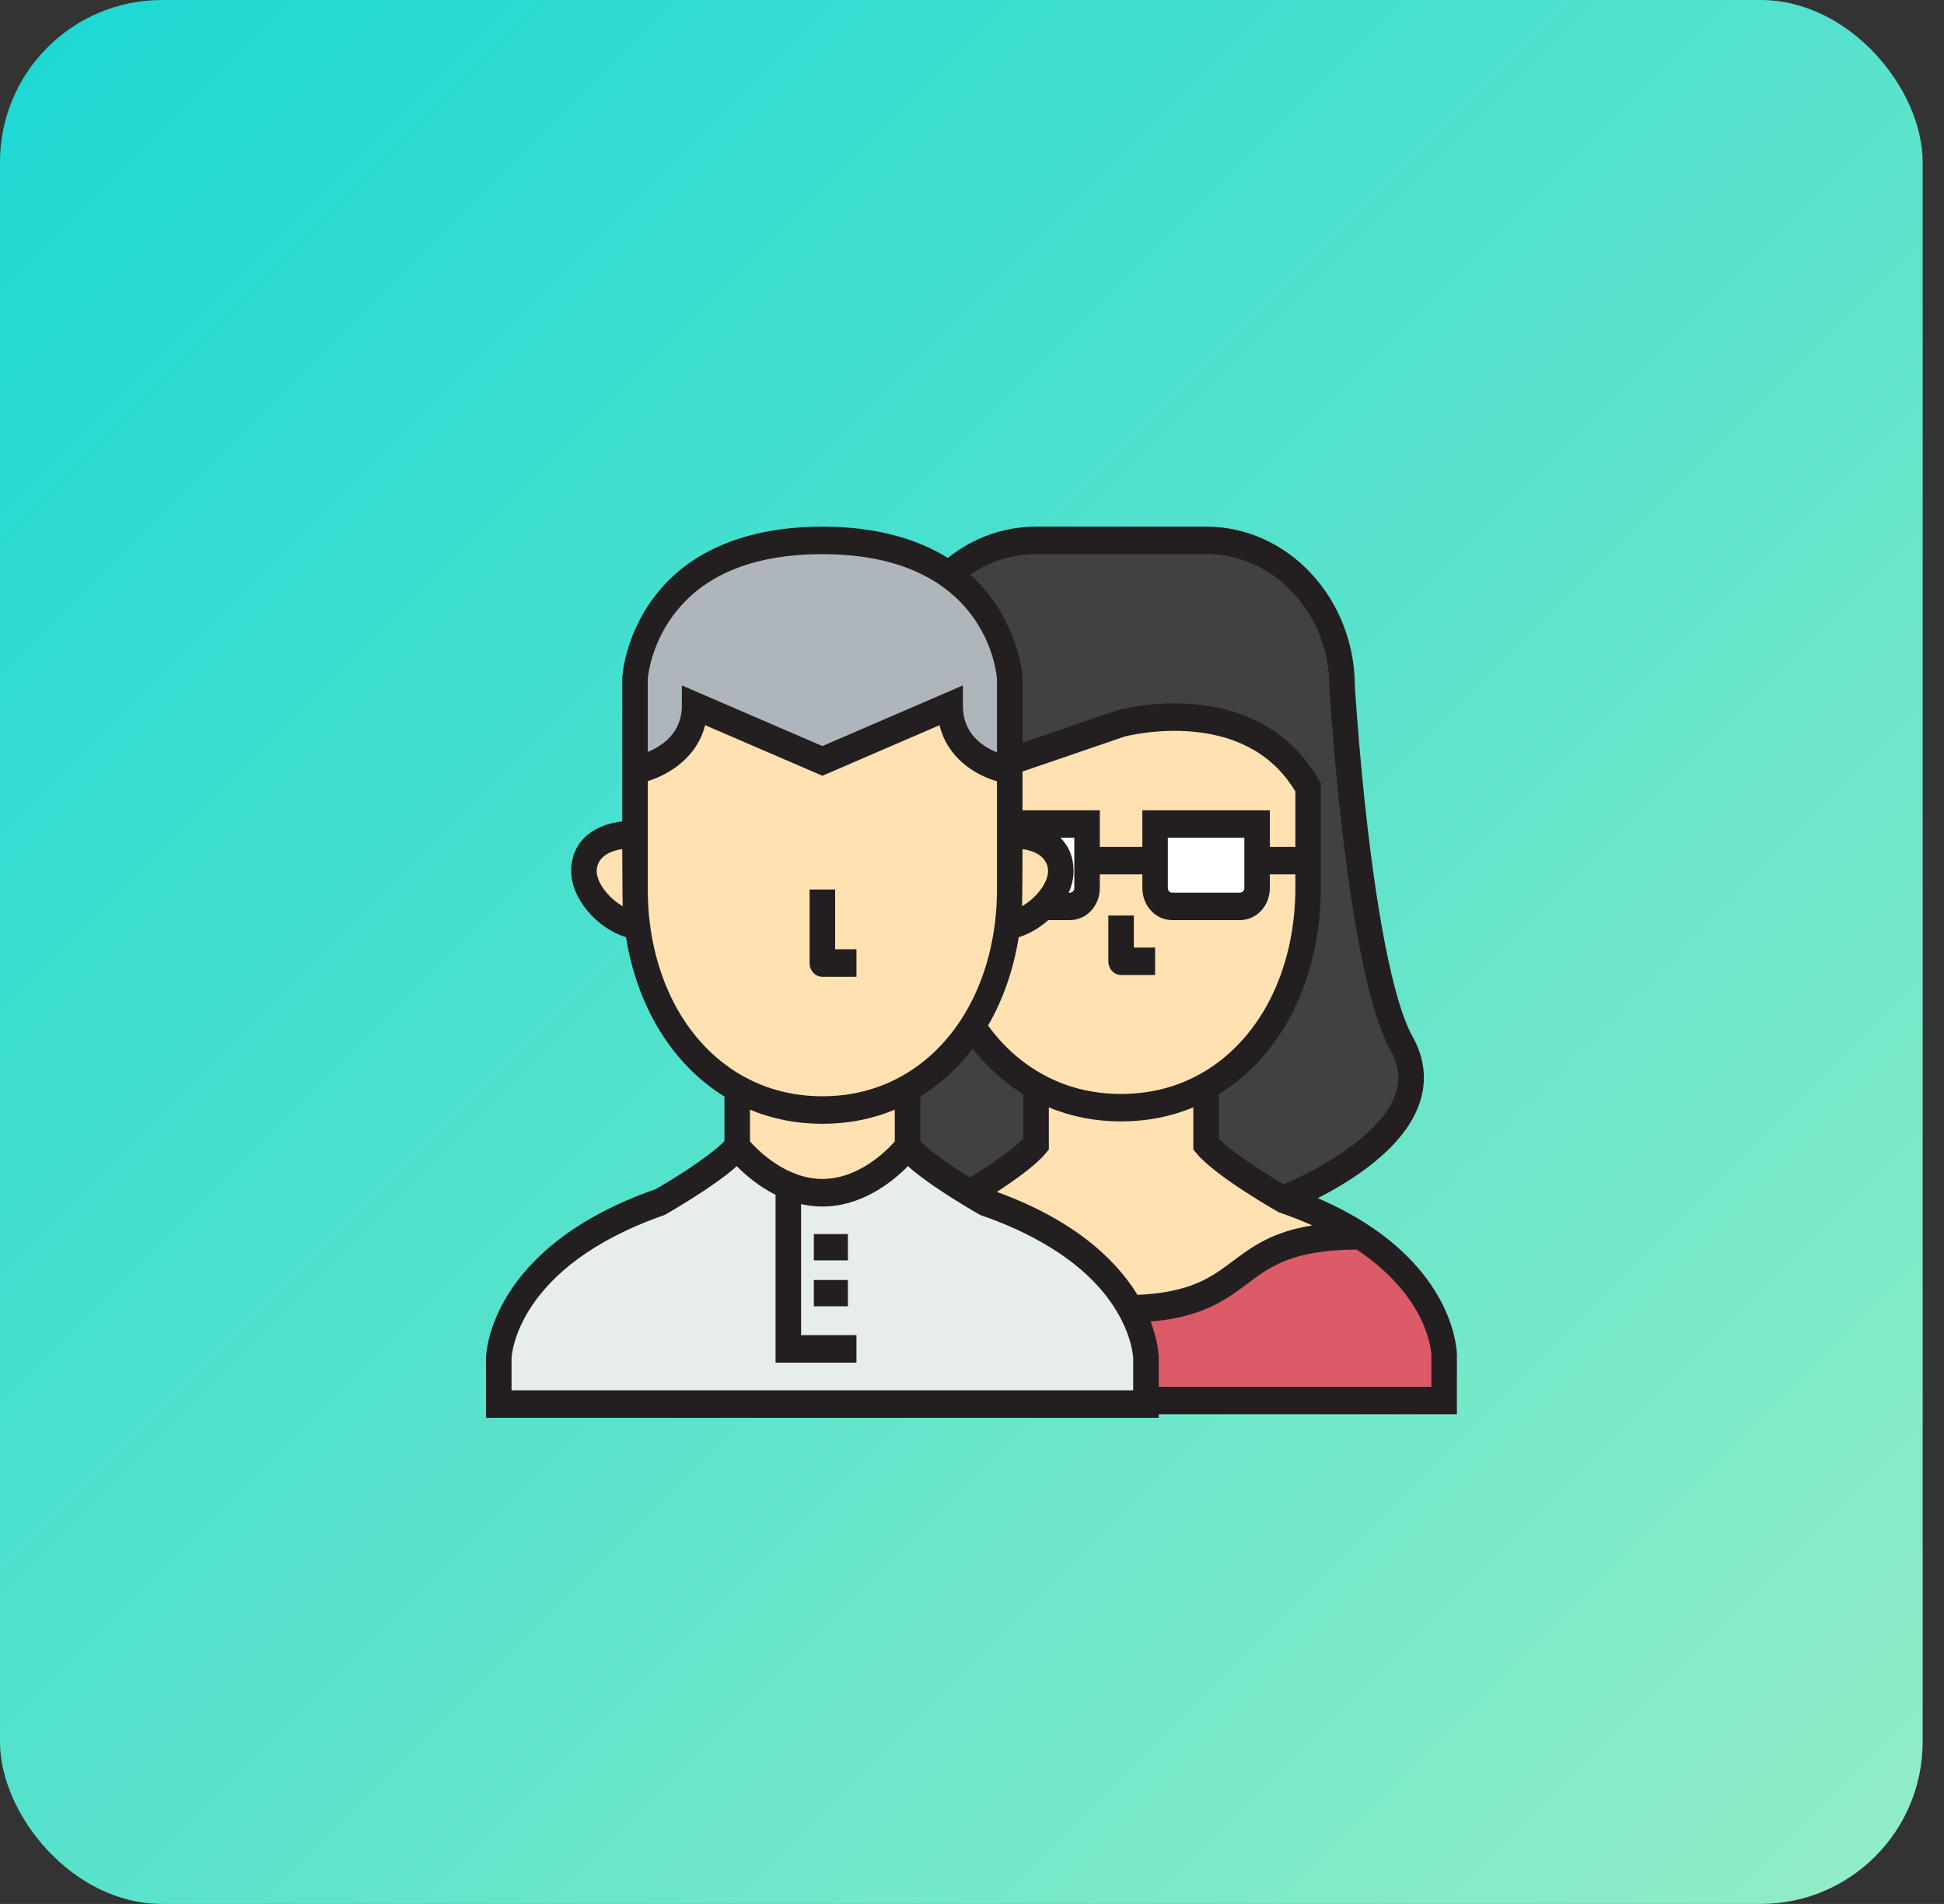 <svg xmlns="http://www.w3.org/2000/svg" width="48" height="47" viewBox="0 0 48 47">
  <rect x="0" y="0" width="48" height="47" fill="#333333" stroke="none"/>
  <defs>
    <linearGradient id="a" x1="0%" y1="0%" y2="100%">
      <stop stop-color="#1CD8D2" offset="0%"/>
      <stop stop-color="#93EDC7" offset="100%"/>
    </linearGradient>
  </defs>
  <g fill="none" fill-rule="evenodd">
    <rect width="47.473" height="47" fill="url(#a)" rx="4"/>
    <g transform="translate(12 13)">
      <g transform="translate(7.389)">
        <path fill="#414042" d="M15.219,12.763 C14.556,11.575 14.149,8.43 13.935,6.239 C13.809,4.924 13.75,3.953 13.75,3.953 C13.75,1.956 12.247,0.339 10.391,0.339 L8.292,0.339 L6.193,0.339 C4.337,0.339 2.834,1.956 2.834,3.953 C2.834,3.953 2.771,5.006 2.632,6.406 L2.632,6.406 C2.414,8.584 2.011,11.602 1.364,12.763 C0.113,15.013 4.303,16.603 4.303,16.603 C4.303,16.603 5.735,15.799 6.193,15.248 L6.193,14.796 L6.193,13.811 C4.622,12.939 3.674,11.078 3.674,8.923 L3.674,6.438 L8.292,4.857 C8.292,4.857 11.512,3.971 12.91,6.438 L12.91,8.923 C12.91,11.078 11.961,12.939 10.391,13.811 L10.391,14.796 L10.391,15.248 C10.849,15.799 12.28,16.603 12.28,16.603 C12.28,16.603 16.47,15.013 15.219,12.763 L15.219,12.763 Z"/>
        <path fill="#DC5B69" d="M16.269,20.443 L16.269,21.573 L0.315,21.573 L0.315,20.443 C0.315,20.443 0.34,18.839 2.414,17.502 L2.414,17.507 C5.878,17.507 4.828,19.314 8.292,19.314 C11.756,19.314 10.706,17.507 14.17,17.507 L14.178,17.493 C16.26,18.83 16.269,20.443 16.269,20.443 L16.269,20.443 Z"/>
        <path fill="#FFE1B2" d="M12.28,16.603 C13.053,16.865 13.674,17.172 14.178,17.493 L14.17,17.507 C10.706,17.507 11.756,19.314 8.292,19.314 C4.828,19.314 5.878,17.507 2.414,17.507 L2.414,17.502 C2.914,17.181 3.535,16.87 4.303,16.603 C4.303,16.603 5.735,15.799 6.193,15.248 L6.193,14.796 L6.193,13.811 C6.806,14.154 7.511,14.344 8.292,14.344 C9.073,14.344 9.778,14.154 10.391,13.811 L10.391,14.796 L10.391,15.248 C10.849,15.799 12.28,16.603 12.28,16.603 L12.28,16.603 Z"/>
        <path fill="#FFE1B2" d="M10.391,13.811 C9.778,14.154 9.073,14.344 8.292,14.344 C7.511,14.344 6.806,14.154 6.193,13.811 C4.622,12.939 3.674,11.078 3.674,8.923 L3.674,6.438 L8.292,4.857 C8.292,4.857 11.512,3.971 12.91,6.438 L12.91,8.923 C12.91,11.078 11.961,12.939 10.391,13.811 L10.391,13.811 Z"/>
        <path fill="#FFFFFF" d="M7.452 7.342L7.452 8.923C7.452 9.171 7.263 9.375 7.032 9.375L5.353 9.375C5.122 9.375 4.933 9.171 4.933 8.923L4.933 7.342 7.452 7.342 7.452 7.342zM11.651 7.342L11.651 8.923C11.651 9.171 11.462 9.375 11.231 9.375L9.551 9.375C9.32 9.375 9.132 9.171 9.132 8.923L9.132 7.342 11.651 7.342 11.651 7.342z"/>
        <path fill="#231F20" d="M14.338,17.202 C13.977,16.971 13.578,16.763 13.149,16.577 C13.998,16.146 15.294,15.33 15.663,14.229 C15.848,13.68 15.789,13.128 15.489,12.588 C15.006,11.724 14.566,9.456 14.248,6.204 C14.131,4.984 14.071,4.05 14.065,3.942 C14.059,1.767 12.413,0 10.391,0 L8.292,0 L6.193,0 C4.171,0 2.525,1.767 2.519,3.942 C2.512,4.055 2.448,5.067 2.319,6.37 C2.002,9.531 1.567,11.739 1.094,12.589 C0.795,13.128 0.736,13.68 0.921,14.23 C1.29,15.332 2.592,16.15 3.441,16.58 C3.012,16.768 2.614,16.979 2.252,17.212 C0.053,18.629 0.001,20.364 0,20.438 L0,21.912 L16.584,21.912 L16.584,20.441 C16.583,20.368 16.549,18.621 14.338,17.202 L14.338,17.202 Z M6.427,15.474 L6.508,15.377 L6.508,14.335 C7.061,14.566 7.659,14.683 8.292,14.683 C8.925,14.683 9.523,14.566 10.076,14.335 L10.076,15.377 L10.156,15.473 C10.638,16.054 12.186,16.926 12.186,16.926 C12.475,17.024 12.75,17.133 13.013,17.25 C12.018,17.409 11.528,17.775 11.051,18.132 C10.472,18.566 9.925,18.975 8.292,18.975 C6.659,18.975 6.112,18.566 5.533,18.132 C5.057,17.776 4.57,17.411 3.582,17.251 C3.842,17.134 4.114,17.025 4.4,16.926 C4.4,16.926 5.945,16.054 6.427,15.474 L6.427,15.474 Z M12.595,7.906 L11.965,7.906 L11.965,7.003 L8.817,7.003 L8.817,7.906 L7.767,7.906 L7.767,7.003 L4.618,7.003 L4.618,7.906 L3.988,7.906 L3.988,6.686 L8.377,5.183 C8.46,5.162 9.198,4.981 10.068,5.062 C11.219,5.168 12.069,5.664 12.595,6.536 L12.595,7.906 L12.595,7.906 L12.595,7.906 Z M11.336,7.68 L11.336,8.923 C11.336,8.984 11.288,9.036 11.231,9.036 L9.551,9.036 C9.495,9.036 9.446,8.984 9.446,8.923 L9.446,7.68 L11.336,7.68 L11.336,7.68 Z M7.137,7.68 L7.137,8.923 C7.137,8.984 7.089,9.036 7.032,9.036 L5.353,9.036 C5.296,9.036 5.248,8.984 5.248,8.923 L5.248,7.68 L7.137,7.68 L7.137,7.68 Z M3.988,8.584 L4.618,8.584 L4.618,8.923 C4.618,9.359 4.948,9.713 5.353,9.713 L7.032,9.713 C7.437,9.713 7.767,9.359 7.767,8.923 L7.767,8.584 L8.817,8.584 L8.817,8.923 C8.817,9.359 9.146,9.713 9.551,9.713 L11.231,9.713 C11.636,9.713 11.965,9.359 11.965,8.923 L11.965,8.584 L12.595,8.584 L12.595,8.923 C12.595,9.925 12.377,10.88 11.964,11.684 C11.554,12.483 10.96,13.114 10.246,13.511 C9.659,13.839 9.002,14.005 8.292,14.005 C7.582,14.005 6.924,13.839 6.337,13.51 C5.624,13.114 5.03,12.483 4.62,11.684 C4.207,10.88 3.988,9.925 3.988,8.923 L3.988,8.584 L3.988,8.584 Z M1.513,13.999 C1.394,13.645 1.434,13.298 1.635,12.937 C2.168,11.978 2.61,9.793 2.946,6.442 C3.083,5.051 3.148,3.986 3.148,3.975 L3.149,3.953 C3.149,2.147 4.514,0.678 6.193,0.678 L8.292,0.678 L10.391,0.678 C12.069,0.678 13.435,2.147 13.435,3.953 L13.436,3.975 C13.436,3.985 13.496,4.968 13.621,6.275 C13.853,8.644 14.271,11.723 14.949,12.937 C15.15,13.298 15.19,13.645 15.071,13.999 C14.72,15.047 13.061,15.92 12.304,16.233 C11.885,15.989 11.073,15.482 10.706,15.11 L10.706,14.012 C11.454,13.552 12.077,12.864 12.515,12.012 C12.979,11.108 13.225,10.04 13.225,8.923 L13.225,6.343 L13.179,6.262 C12.553,5.157 11.489,4.508 10.103,4.385 C9.082,4.294 8.249,4.519 8.214,4.528 L3.359,6.19 L3.359,8.923 C3.359,10.04 3.604,11.108 4.069,12.012 C4.507,12.865 5.13,13.552 5.878,14.012 L5.878,15.11 C5.511,15.482 4.7,15.988 4.281,16.232 C4.063,16.14 3.593,15.93 3.097,15.625 C2.241,15.099 1.693,14.537 1.513,13.999 L1.513,13.999 Z M15.954,21.234 L0.63,21.234 L0.63,20.45 C0.631,20.418 0.654,20.068 0.887,19.587 C1.277,18.781 1.961,18.203 2.495,17.846 C4.065,17.86 4.604,18.262 5.173,18.688 C5.806,19.162 6.461,19.653 8.292,19.653 C10.122,19.653 10.777,19.162 11.411,18.688 C11.983,18.26 12.524,17.856 14.111,17.846 C15.037,18.464 15.488,19.127 15.704,19.581 C15.937,20.07 15.953,20.424 15.954,20.447 L15.954,21.234 L15.954,21.234 L15.954,21.234 Z"/>
        <path fill="#231F20" d="M8.292,11.069 L9.132,11.069 L9.132,10.391 L8.607,10.391 L8.607,9.6 L7.977,9.6 L7.977,10.73 C7.977,10.917 8.118,11.069 8.292,11.069 L8.292,11.069 Z"/>
      </g>
      <path fill="#E7ECED" d="M16.296,20.526 L16.296,21.66 L0.315,21.66 L0.315,20.526 C0.315,20.526 0.353,18.045 4.31,16.67 C4.31,16.67 5.745,15.863 6.203,15.309 C6.203,15.309 7.069,16.443 8.306,16.443 C9.542,16.443 10.408,15.309 10.408,15.309 C10.867,15.863 12.301,16.67 12.301,16.67 C16.283,18.031 16.296,20.526 16.296,20.526 L16.296,20.526 Z"/>
      <path fill="#AFB6BB" d="M5.152,4.423 C5.152,5.765 3.68,6.01 3.68,6.01 L3.68,3.742 C3.68,3.742 3.873,0.34 8.306,0.34 C12.738,0.34 12.931,3.742 12.931,3.742 L12.931,6.01 C12.931,6.01 11.46,5.802 11.46,4.423 L8.306,5.784 L5.152,4.423 L5.152,4.423 Z"/>
      <path fill="#FFE1B2" d="M6.203 13.867C6.817 14.212 7.523 14.402 8.306 14.402 9.088 14.402 9.794 14.212 10.408 13.867L10.408 15.309C10.408 15.309 9.542 16.443 8.306 16.443 7.069 16.443 6.203 15.309 6.203 15.309L6.203 13.867 6.203 13.867zM3.68 8.959C3.68 9.263 3.696 9.562 3.734 9.852 3.083 9.757 2.418 9.086 2.418 8.505 2.418 7.879 2.982 7.598 3.68 7.598L3.68 8.959 3.68 8.959zM12.931 7.598C13.63 7.598 14.193 7.879 14.193 8.505 14.193 9.086 13.529 9.757 12.877 9.852 12.915 9.562 12.931 9.263 12.931 8.959L12.931 7.598 12.931 7.598z"/>
      <path fill="#FFE1B2" d="M12.931,7.598 L12.931,8.959 C12.931,9.263 12.915,9.562 12.877,9.852 C12.65,11.626 11.758,13.114 10.408,13.867 C9.794,14.212 9.088,14.402 8.306,14.402 C7.523,14.402 6.817,14.212 6.203,13.867 C4.853,13.114 3.961,11.626 3.734,9.852 C3.696,9.562 3.68,9.263 3.68,8.959 L3.68,7.598 L3.68,6.01 C3.68,6.01 5.152,5.765 5.152,4.423 L8.306,5.784 L11.46,4.423 C11.46,5.802 12.931,6.01 12.931,6.01 L12.931,7.598 L12.931,7.598 Z"/>
      <path fill="#231F20" d="M12.423,16.355 C12.047,16.142 11.122,15.576 10.724,15.171 L10.724,14.068 C12.001,13.28 12.875,11.866 13.154,10.136 C13.878,9.912 14.508,9.179 14.508,8.505 C14.508,7.823 14.033,7.37 13.247,7.276 L13.247,3.742 L13.246,3.721 C13.244,3.683 13.185,2.757 12.531,1.835 C11.457,0.318 9.641,0 8.306,0 C6.971,0 5.154,0.318 4.08,1.835 C3.427,2.757 3.367,3.682 3.365,3.721 L3.364,5.719 L3.364,7.276 C2.578,7.37 2.103,7.823 2.103,8.505 C2.103,9.179 2.733,9.912 3.457,10.136 C3.736,11.867 4.61,13.281 5.887,14.068 L5.887,15.171 C5.489,15.576 4.563,16.142 4.188,16.355 C0.088,17.79 0.002,20.409 4.20534459e-05,20.52 L0,22 L16.611,22 L16.611,20.524 C16.611,20.412 16.55,17.776 12.423,16.355 L12.423,16.355 Z M6.518,15.178 L6.518,14.393 C7.073,14.625 7.672,14.742 8.306,14.742 C8.94,14.742 9.539,14.625 10.093,14.393 L10.093,15.178 C9.877,15.422 9.193,16.103 8.306,16.103 C7.423,16.103 6.735,15.42 6.518,15.178 L6.518,15.178 Z M13.878,8.505 C13.878,8.783 13.599,9.161 13.236,9.37 C13.243,9.236 13.247,7.96 13.247,7.96 C13.809,8.045 13.878,8.359 13.878,8.505 L13.878,8.505 Z M4.581,2.248 C5.318,1.208 6.571,0.68 8.306,0.68 C12.304,0.68 12.6,3.543 12.616,3.755 L12.616,5.571 C12.262,5.431 11.775,5.113 11.775,4.423 L11.775,3.92 L8.306,5.417 L4.836,3.92 L4.836,4.423 C4.836,5.091 4.35,5.415 3.995,5.563 L3.995,3.755 C4.002,3.672 4.073,2.965 4.581,2.248 L4.581,2.248 Z M2.733,8.505 C2.733,8.359 2.802,8.045 3.364,7.96 C3.364,7.96 3.369,9.236 3.375,9.37 C3.012,9.161 2.733,8.783 2.733,8.505 L2.733,8.505 Z M4.047,9.805 C4.012,9.542 3.995,9.258 3.995,8.959 L3.995,6.282 C4.519,6.12 5.209,5.703 5.41,4.901 L8.306,6.15 L11.199,4.902 C11.396,5.722 12.089,6.134 12.616,6.287 L12.616,8.959 C12.616,9.258 12.599,9.542 12.564,9.806 C12.347,11.5 11.509,12.87 10.263,13.565 C9.675,13.895 9.017,14.062 8.306,14.062 C7.594,14.062 6.936,13.895 6.348,13.565 C5.102,12.87 4.264,11.5 4.047,9.805 L4.047,9.805 Z M15.98,21.32 L0.631,21.32 L0.631,20.53 C0.633,20.461 0.747,18.265 4.407,16.994 C4.407,16.994 5.604,16.319 6.192,15.787 C6.396,15.994 6.725,16.282 7.149,16.495 L7.149,20.639 L9.147,20.639 L9.147,19.959 L7.78,19.959 L7.78,16.724 C7.947,16.762 8.122,16.784 8.306,16.784 C9.293,16.784 10.055,16.157 10.419,15.787 C11.007,16.319 12.205,16.994 12.205,16.994 C13.276,17.36 14.717,18.049 15.502,19.255 C15.953,19.947 15.979,20.501 15.98,20.529 L15.98,21.32 L15.98,21.32 L15.98,21.32 Z"/>
      <path fill="#231F20" d="M8.306,11.113 L9.147,11.113 L9.147,10.433 L8.621,10.433 L8.621,8.959 L7.99,8.959 L7.99,10.773 C7.99,10.961 8.131,11.113 8.306,11.113 L8.306,11.113 Z"/>
      <rect width=".841" height=".649" x="8.095" y="17.464" fill="#231F20"/>
      <rect width=".841" height=".649" x="8.095" y="18.598" fill="#231F20"/>
    </g>
  </g>
</svg>
